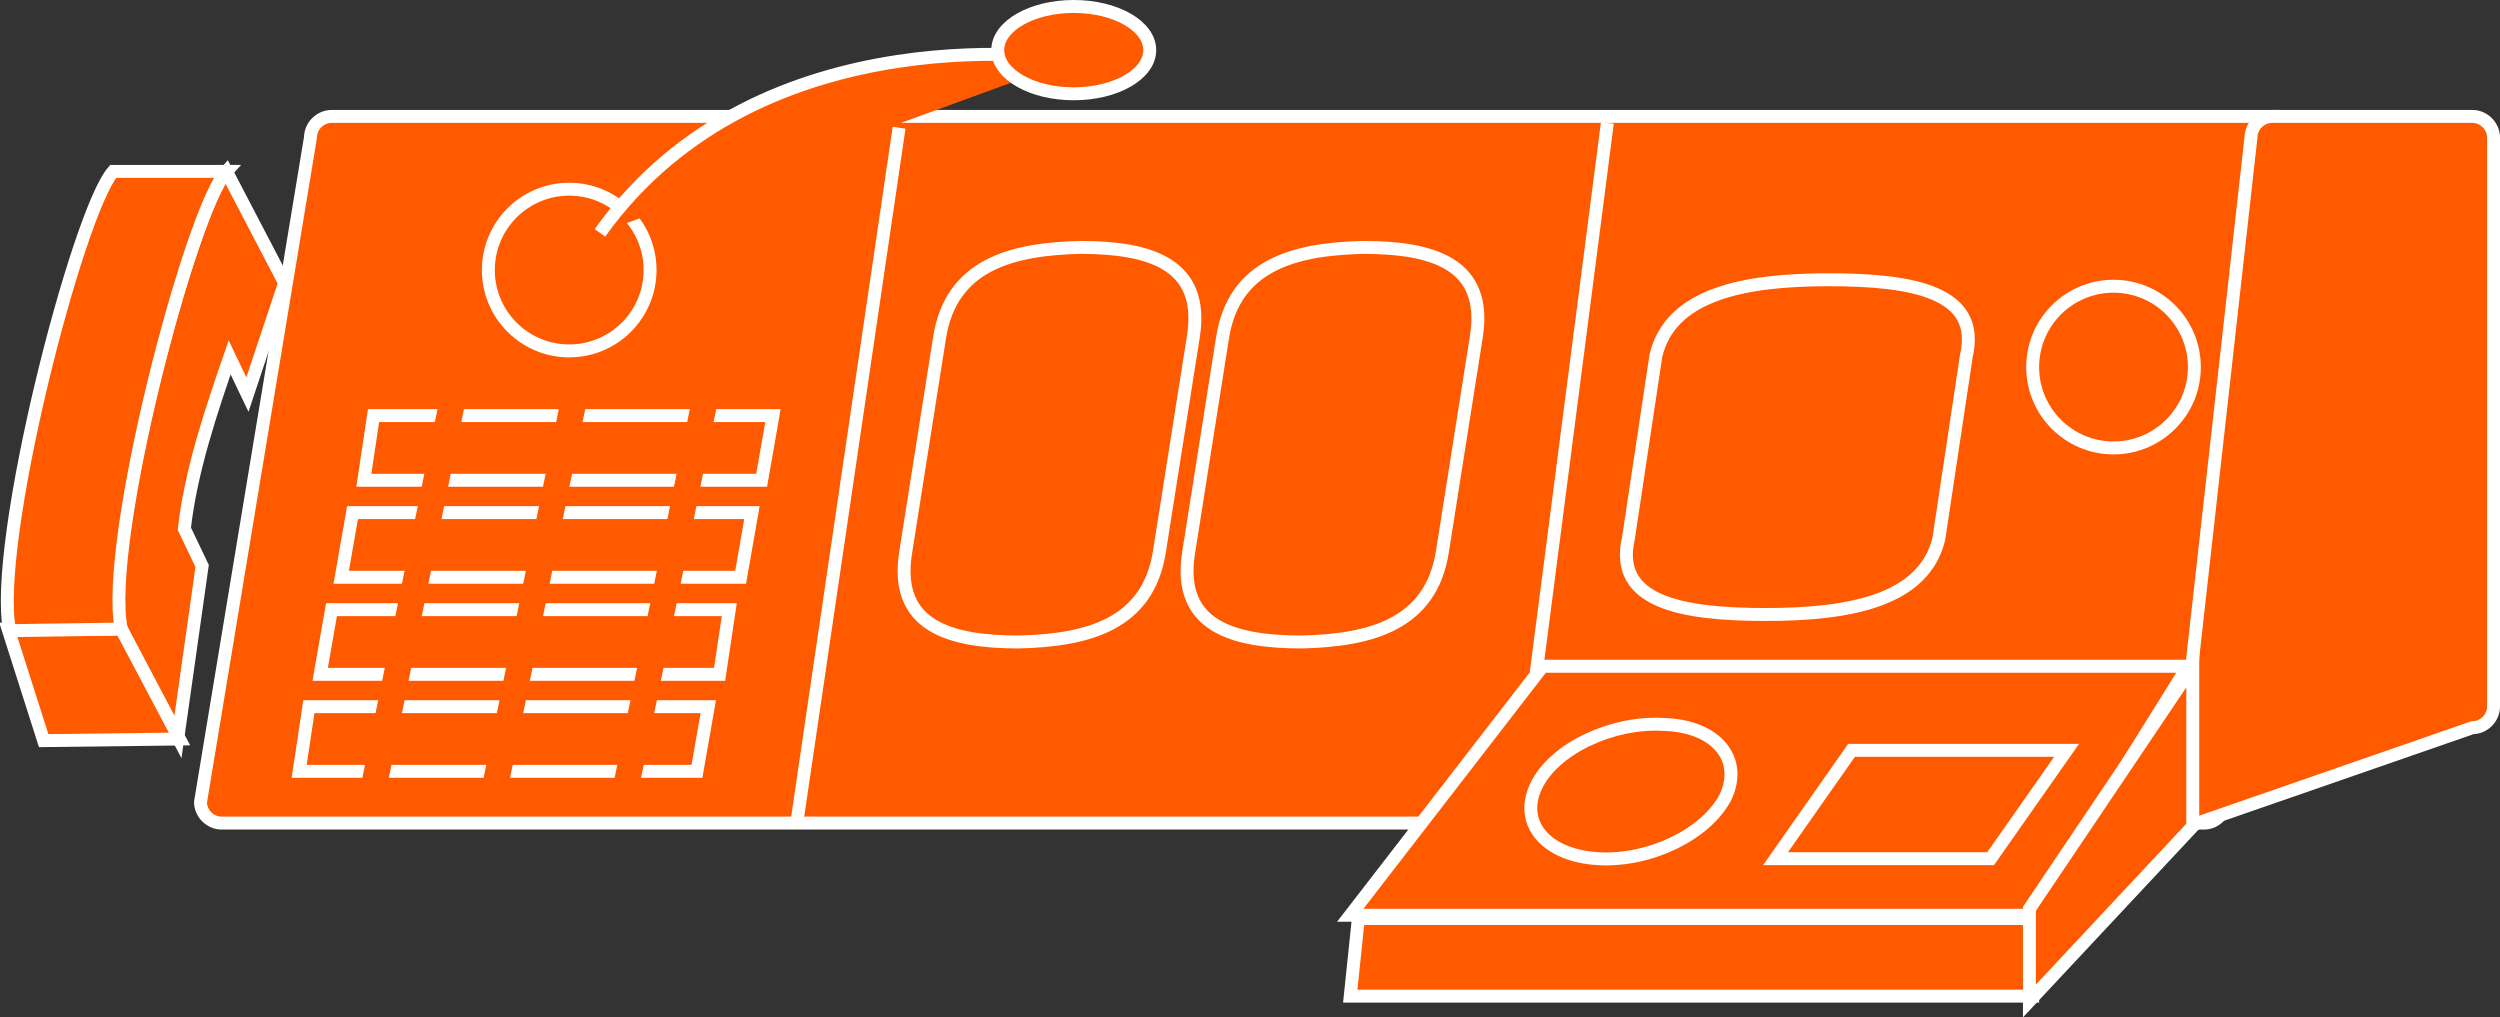 <?xml version="1.0" encoding="utf-8"?>
<!-- Generator: Adobe Illustrator 20.1.0, SVG Export Plug-In . SVG Version: 6.00 Build 0)  -->
<svg version="1.1" id="Layer_1" xmlns="http://www.w3.org/2000/svg" xmlns:xlink="http://www.w3.org/1999/xlink" x="0px" y="0px"
	 viewBox="0 0 154.6 62.9" style="enable-background:new 0 0 154.6 62.9;" xml:space="preserve">
<rect x="0" y="0" width="154.6" height="62.9" fill="#333333" stroke="none"/>
<style type="text/css">
	.st0{fill:#FF5A00;stroke:#FFFFFF;stroke-width:0.8;}
	.st1{fill:none;stroke:#FF5A00;stroke-width:1.6;}
</style>
<g>
	<path class="st0" d="M137.6,49.6c0,0.7-0.6,1.3-1.3,1.3H13.7c-0.7,0-1.3-0.6-1.3-1.3l6.8-41.1c0-0.7,0.6-1.3,1.3-1.3h120.4
		c0.7,0,1.3,0.6,1.3,1.3L137.6,49.6z"/>
	<path class="st0" d="M154.2,43.7c0,0.7-0.6,1.3-1.3,1.3l-17,5.9c-0.7,0-1.3-0.6-1.3-1.3l4.6-41.1c0-0.7,0.6-1.3,1.3-1.3h12.4
		c0.7,0,1.3,0.6,1.3,1.3L154.2,43.7z"/>
	<polygon class="st0" points="125.7,56.6 83.5,56.6 95.4,41.2 135.3,41.2 	"/>
	<polygon class="st0" points="125.7,61.6 83.5,61.6 84,56.8 125.7,56.8 	"/>
	<polygon class="st0" points="135.6,41.2 135.6,51.1 125.5,61.9 125.5,56.2 	"/>
	<line class="st0" x1="55.6" y1="7.9" x2="49.3" y2="50.7"/>
	<line class="st0" x1="99.4" y1="7.6" x2="95" y2="41.6"/>
	<circle class="st0" cx="130.7" cy="22.7" r="5"/>
	<circle class="st0" cx="35.2" cy="16.7" r="5"/>
	<path class="st0" d="M106.7,49.3c-1.2,2.3-4.7,4-7.9,3.8c-3.2-0.2-4.9-2.2-3.8-4.5c1.1-2.3,4.7-4,7.9-3.8
		C106.2,44.9,107.8,47,106.7,49.3z"/>
	<path class="st0" d="M71.7,34.1c-0.7,4.5-4.4,5.5-8.7,5.6l0,0c-4.3,0-7.7-1-7-5.5l2.1-13.3c0.7-4.5,4.4-5.5,8.7-5.6l0,0
		c4.3,0,7.7,1,7,5.5L71.7,34.1z"/>
	<path class="st0" d="M89.2,34.1c-0.7,4.5-4.4,5.5-8.7,5.6l0,0c-4.3,0-7.7-1-7-5.5l2.1-13.3c0.7-4.5,4.4-5.5,8.7-5.6l0,0
		c4.3,0,7.7,1,7,5.5L89.2,34.1z"/>
	<path class="st0" d="M119.9,33.3c-0.9,3.8-5.4,4.7-10.7,4.7l0,0c-5.3,0-9.4-0.8-8.5-4.7l1.7-11.3c0.9-3.8,5.4-4.7,10.7-4.7l0,0
		c5.3,0,9.4,0.8,8.5,4.7L119.9,33.3z"/>
	<polygon class="st0" points="47.1,29.7 22.5,29.7 23.1,25.7 47.8,25.7 	"/>
	<polygon class="st0" points="45.8,35.7 21.1,35.7 21.8,31.7 46.5,31.7 	"/>
	<polygon class="st0" points="44.5,41.7 19.8,41.7 20.5,37.7 45.1,37.7 	"/>
	<polygon class="st0" points="43.1,47.7 18.5,47.7 19.1,43.7 43.8,43.7 	"/>
	<polygon class="st0" points="123.1,53.1 109.8,53.1 114.5,46.4 127.8,46.4 	"/>
	<path class="st0" d="M37.1,14.4c10-14,29.3-10.7,29.3-10.7"/>
	<ellipse class="st0" cx="66.4" cy="3.1" rx="4.7" ry="2.7"/>
	<line class="st1" x1="28.2" y1="23.7" x2="22.9" y2="49.7"/>
	<line class="st1" x1="43.8" y1="23.7" x2="38.5" y2="49.7"/>
	<line class="st1" x1="35.7" y1="23.7" x2="30.4" y2="49.7"/>
	<line class="st0" x1="1.7" y1="35.2" x2="3.2" y2="26.1"/>
	<path class="st0" d="M14.2,22.1c-1.1,3.2-2.4,7-2.8,10.6l1.1,2.3l-1.5,10.6l-3.6-6.9C6.4,33.6,11.8,13,14,10.6l3.6,6.9l-2.3,6.9
		L14.2,22.1z"/>
	<polygon class="st0" points="0.5,38.9 2.7,45.8 11.1,45.7 7.5,38.9 	"/>
	<path class="st0" d="M14,10.6C11.8,13,6.4,33.6,7.5,38.9l-6.9,0.1C-0.5,33.7,4.8,13.1,7,10.6L14,10.6z"/>
</g>
</svg>
